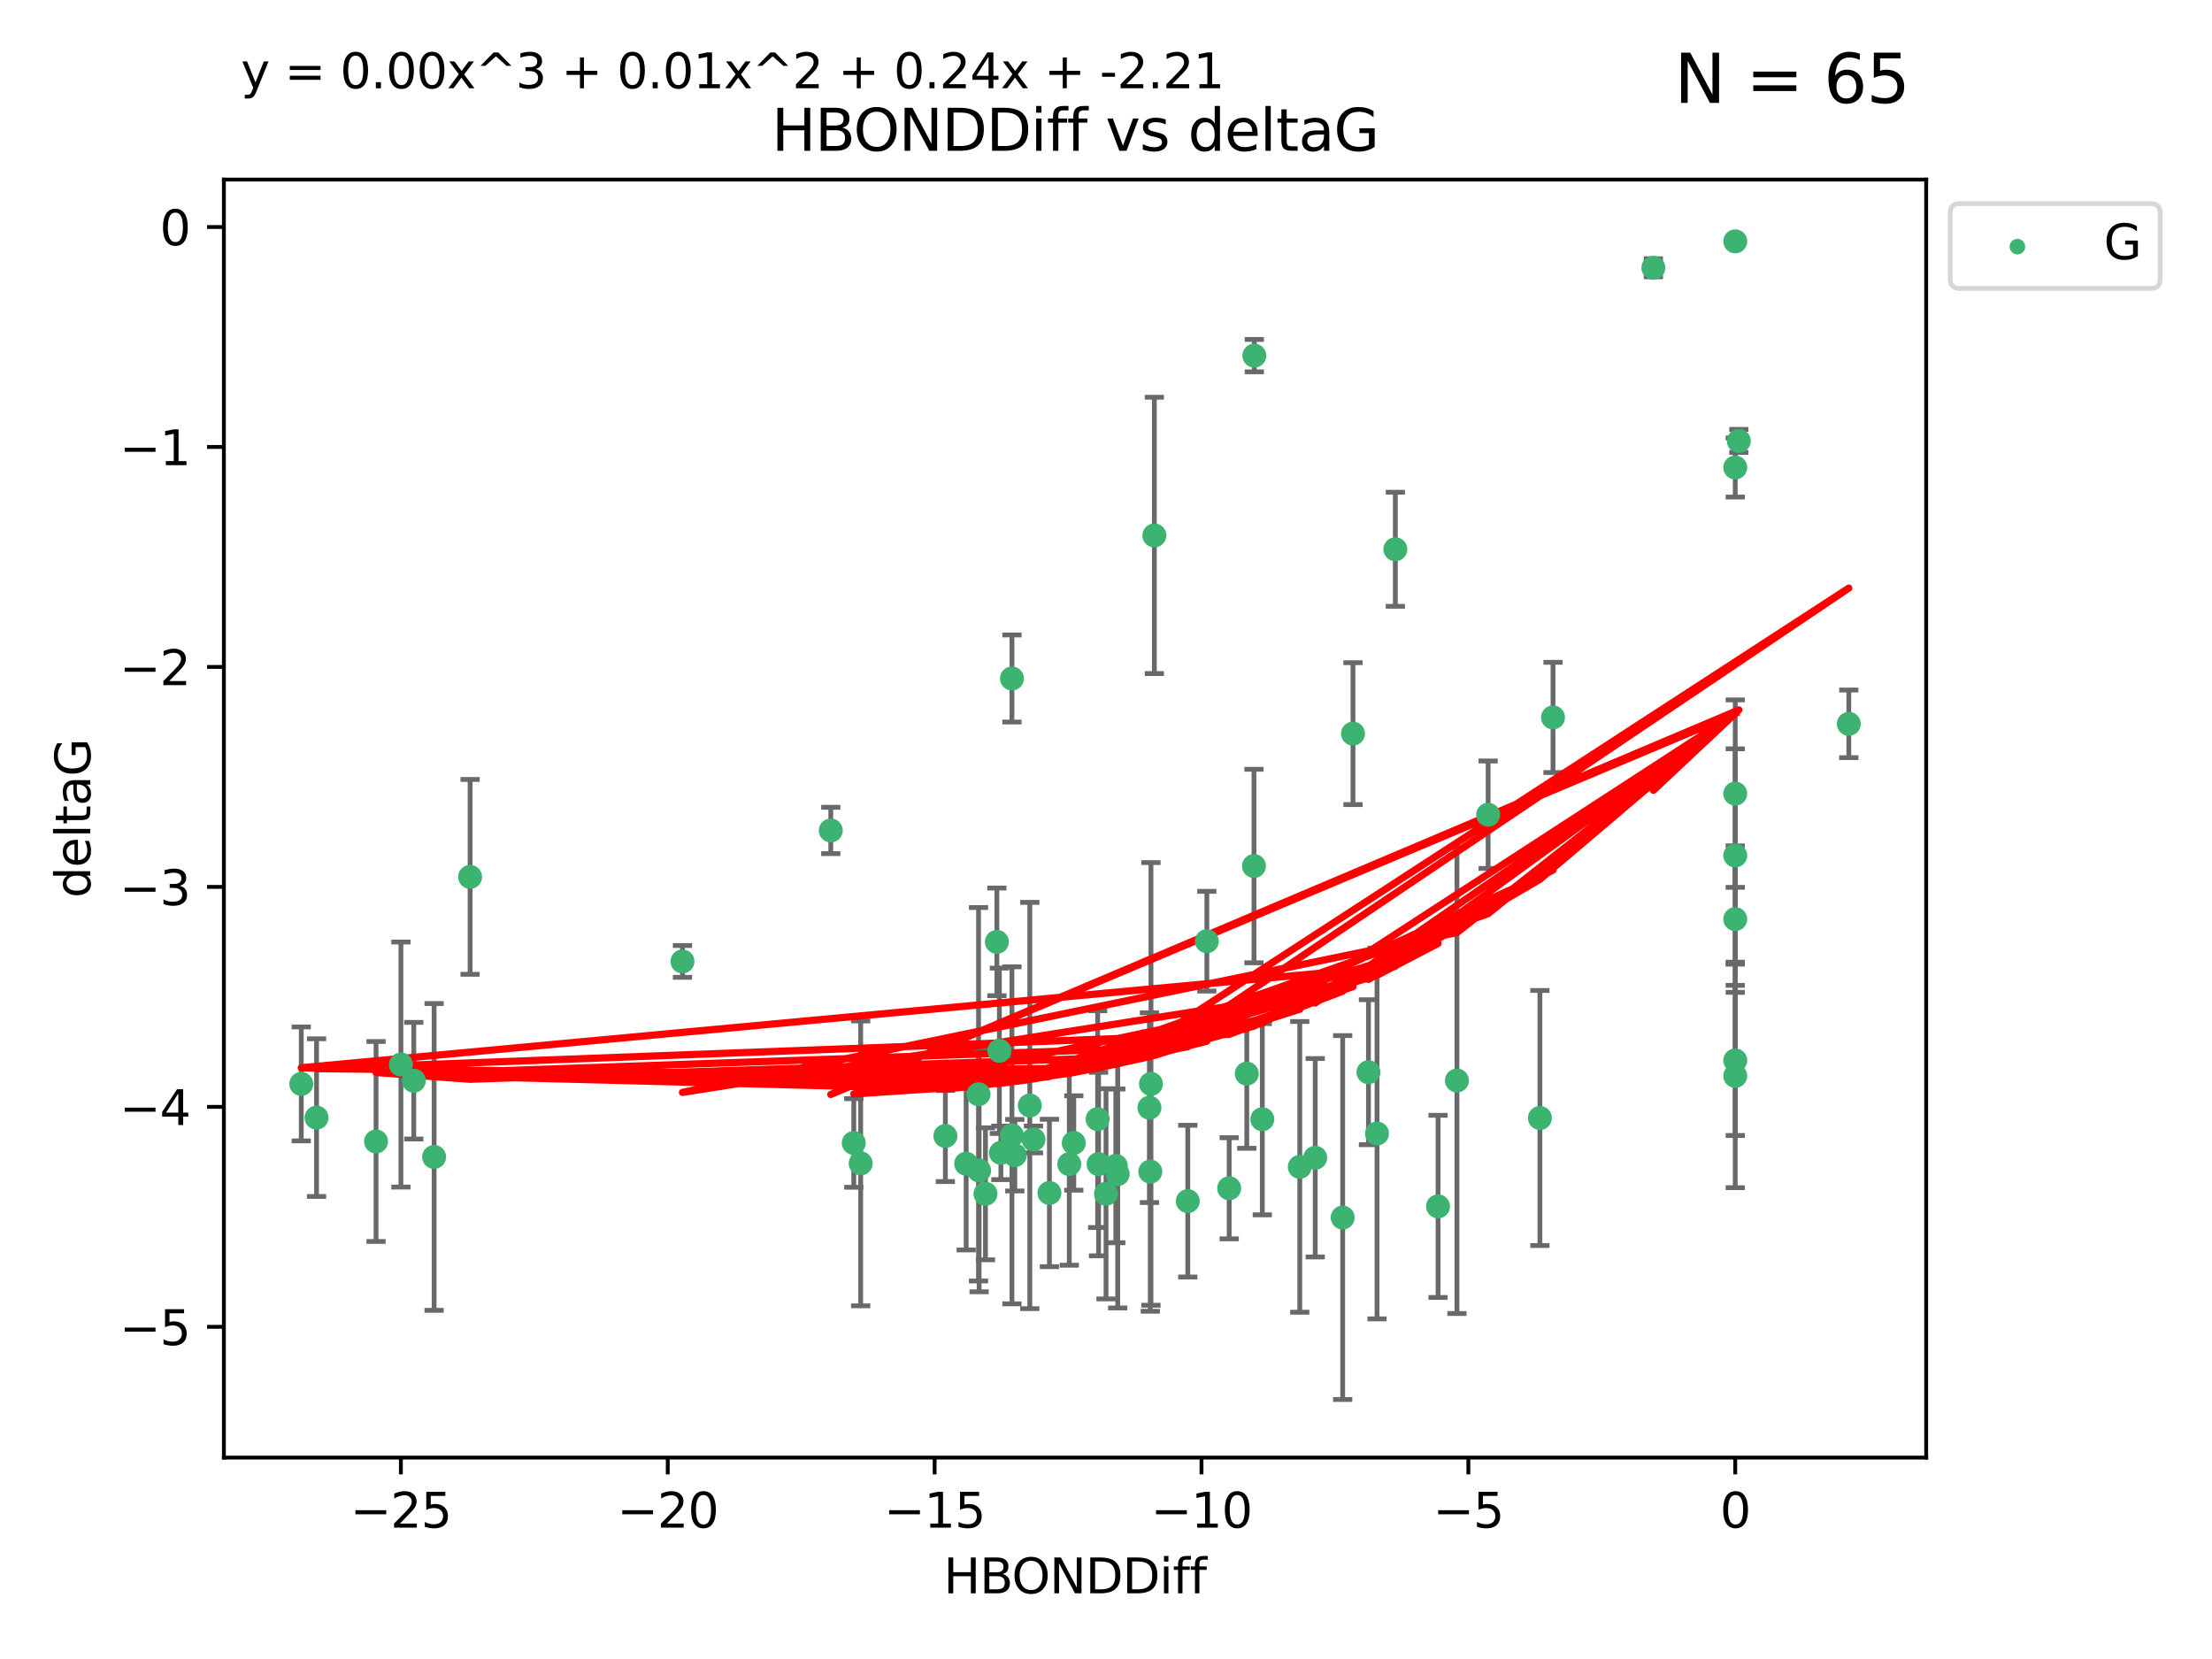 <?xml version="1.0" encoding="utf-8" standalone="no"?>
<!DOCTYPE svg PUBLIC "-//W3C//DTD SVG 1.1//EN"
  "http://www.w3.org/Graphics/SVG/1.1/DTD/svg11.dtd">
<svg xmlns:xlink="http://www.w3.org/1999/xlink" width="460.8pt" height="345.6pt" viewBox="0 0 460.8 345.6" xmlns="http://www.w3.org/2000/svg" version="1.1">
 <defs>
  <style type="text/css">*{stroke-linejoin: round; stroke-linecap: butt}</style>
 </defs>
 <g id="figure_1">
  <g id="patch_1">
   <path d="M 0 345.6 
L 460.8 345.6 
L 460.8 0 
L 0 0 
z
" style="fill: #ffffff"/>
  </g>
  <g id="axes_1">
   <g id="patch_2">
    <path d="M 46.64 303.64 
L 401.26 303.64 
L 401.26 37.411 
L 46.64 37.411 
z
" style="fill: #ffffff"/>
   </g>
   <g id="PathCollection_1">
    <defs>
     <path id="mda2cda76a0" d="M 0 1.118 
C 0.297 1.118 0.581 1 0.791 0.791 
C 1 0.581 1.118 0.297 1.118 0 
C 1.118 -0.297 1 -0.581 0.791 -0.791 
C 0.581 -1 0.297 -1.118 0 -1.118 
C -0.297 -1.118 -0.581 -1 -0.791 -0.791 
C -1 -0.581 -1.118 -0.297 -1.118 0 
C -1.118 0.297 -1 0.581 -0.791 0.791 
C -0.581 1 -0.297 1.118 0 1.118 
z
" style="stroke: #3cb371"/>
    </defs>
    <g clip-path="url(#p2567a6c583)">
     <use xlink:href="#mda2cda76a0" x="223.69" y="238.102" style="fill: #3cb371; stroke: #3cb371"/>
     <use xlink:href="#mda2cda76a0" x="230.401" y="248.691" style="fill: #3cb371; stroke: #3cb371"/>
     <use xlink:href="#mda2cda76a0" x="179.296" y="242.354" style="fill: #3cb371; stroke: #3cb371"/>
     <use xlink:href="#mda2cda76a0" x="239.445" y="230.749" style="fill: #3cb371; stroke: #3cb371"/>
     <use xlink:href="#mda2cda76a0" x="203.966" y="243.836" style="fill: #3cb371; stroke: #3cb371"/>
     <use xlink:href="#mda2cda76a0" x="177.858" y="238.102" style="fill: #3cb371; stroke: #3cb371"/>
     <use xlink:href="#mda2cda76a0" x="279.707" y="253.638" style="fill: #3cb371; stroke: #3cb371"/>
     <use xlink:href="#mda2cda76a0" x="256.061" y="247.536" style="fill: #3cb371; stroke: #3cb371"/>
     <use xlink:href="#mda2cda76a0" x="65.941" y="232.821" style="fill: #3cb371; stroke: #3cb371"/>
     <use xlink:href="#mda2cda76a0" x="218.614" y="248.517" style="fill: #3cb371; stroke: #3cb371"/>
     <use xlink:href="#mda2cda76a0" x="201.269" y="242.416" style="fill: #3cb371; stroke: #3cb371"/>
     <use xlink:href="#mda2cda76a0" x="247.437" y="250.217" style="fill: #3cb371; stroke: #3cb371"/>
     <use xlink:href="#mda2cda76a0" x="83.517" y="221.763" style="fill: #3cb371; stroke: #3cb371"/>
     <use xlink:href="#mda2cda76a0" x="86.204" y="225.131" style="fill: #3cb371; stroke: #3cb371"/>
     <use xlink:href="#mda2cda76a0" x="196.938" y="236.648" style="fill: #3cb371; stroke: #3cb371"/>
     <use xlink:href="#mda2cda76a0" x="203.848" y="227.955" style="fill: #3cb371; stroke: #3cb371"/>
     <use xlink:href="#mda2cda76a0" x="222.751" y="242.505" style="fill: #3cb371; stroke: #3cb371"/>
     <use xlink:href="#mda2cda76a0" x="78.337" y="237.79" style="fill: #3cb371; stroke: #3cb371"/>
     <use xlink:href="#mda2cda76a0" x="97.929" y="182.67" style="fill: #3cb371; stroke: #3cb371"/>
     <use xlink:href="#mda2cda76a0" x="239.629" y="244.07" style="fill: #3cb371; stroke: #3cb371"/>
     <use xlink:href="#mda2cda76a0" x="228.852" y="242.502" style="fill: #3cb371; stroke: #3cb371"/>
     <use xlink:href="#mda2cda76a0" x="90.434" y="241.011" style="fill: #3cb371; stroke: #3cb371"/>
     <use xlink:href="#mda2cda76a0" x="228.658" y="233.137" style="fill: #3cb371; stroke: #3cb371"/>
     <use xlink:href="#mda2cda76a0" x="214.526" y="230.297" style="fill: #3cb371; stroke: #3cb371"/>
     <use xlink:href="#mda2cda76a0" x="211.404" y="240.646" style="fill: #3cb371; stroke: #3cb371"/>
     <use xlink:href="#mda2cda76a0" x="251.405" y="196.07" style="fill: #3cb371; stroke: #3cb371"/>
     <use xlink:href="#mda2cda76a0" x="232.443" y="242.871" style="fill: #3cb371; stroke: #3cb371"/>
     <use xlink:href="#mda2cda76a0" x="385.141" y="150.79" style="fill: #3cb371; stroke: #3cb371"/>
     <use xlink:href="#mda2cda76a0" x="240.475" y="111.536" style="fill: #3cb371; stroke: #3cb371"/>
     <use xlink:href="#mda2cda76a0" x="270.767" y="243.079" style="fill: #3cb371; stroke: #3cb371"/>
     <use xlink:href="#mda2cda76a0" x="208.503" y="240.158" style="fill: #3cb371; stroke: #3cb371"/>
     <use xlink:href="#mda2cda76a0" x="262.96" y="233.156" style="fill: #3cb371; stroke: #3cb371"/>
     <use xlink:href="#mda2cda76a0" x="205.29" y="248.693" style="fill: #3cb371; stroke: #3cb371"/>
     <use xlink:href="#mda2cda76a0" x="259.725" y="223.657" style="fill: #3cb371; stroke: #3cb371"/>
     <use xlink:href="#mda2cda76a0" x="207.669" y="196.212" style="fill: #3cb371; stroke: #3cb371"/>
     <use xlink:href="#mda2cda76a0" x="210.808" y="236.508" style="fill: #3cb371; stroke: #3cb371"/>
     <use xlink:href="#mda2cda76a0" x="261.299" y="74.085" style="fill: #3cb371; stroke: #3cb371"/>
     <use xlink:href="#mda2cda76a0" x="232.838" y="244.58" style="fill: #3cb371; stroke: #3cb371"/>
     <use xlink:href="#mda2cda76a0" x="215.295" y="237.373" style="fill: #3cb371; stroke: #3cb371"/>
     <use xlink:href="#mda2cda76a0" x="286.856" y="236.13" style="fill: #3cb371; stroke: #3cb371"/>
     <use xlink:href="#mda2cda76a0" x="299.57" y="251.31" style="fill: #3cb371; stroke: #3cb371"/>
     <use xlink:href="#mda2cda76a0" x="208.188" y="218.896" style="fill: #3cb371; stroke: #3cb371"/>
     <use xlink:href="#mda2cda76a0" x="62.759" y="225.798" style="fill: #3cb371; stroke: #3cb371"/>
     <use xlink:href="#mda2cda76a0" x="290.675" y="114.422" style="fill: #3cb371; stroke: #3cb371"/>
     <use xlink:href="#mda2cda76a0" x="210.809" y="141.34" style="fill: #3cb371; stroke: #3cb371"/>
     <use xlink:href="#mda2cda76a0" x="310.004" y="169.721" style="fill: #3cb371; stroke: #3cb371"/>
     <use xlink:href="#mda2cda76a0" x="361.482" y="50.277" style="fill: #3cb371; stroke: #3cb371"/>
     <use xlink:href="#mda2cda76a0" x="261.225" y="180.41" style="fill: #3cb371; stroke: #3cb371"/>
     <use xlink:href="#mda2cda76a0" x="323.521" y="149.451" style="fill: #3cb371; stroke: #3cb371"/>
     <use xlink:href="#mda2cda76a0" x="239.768" y="225.797" style="fill: #3cb371; stroke: #3cb371"/>
     <use xlink:href="#mda2cda76a0" x="281.852" y="152.83" style="fill: #3cb371; stroke: #3cb371"/>
     <use xlink:href="#mda2cda76a0" x="142.171" y="200.28" style="fill: #3cb371; stroke: #3cb371"/>
     <use xlink:href="#mda2cda76a0" x="303.508" y="225.096" style="fill: #3cb371; stroke: #3cb371"/>
     <use xlink:href="#mda2cda76a0" x="361.482" y="191.466" style="fill: #3cb371; stroke: #3cb371"/>
     <use xlink:href="#mda2cda76a0" x="285.074" y="223.36" style="fill: #3cb371; stroke: #3cb371"/>
     <use xlink:href="#mda2cda76a0" x="320.79" y="232.901" style="fill: #3cb371; stroke: #3cb371"/>
     <use xlink:href="#mda2cda76a0" x="361.482" y="178.215" style="fill: #3cb371; stroke: #3cb371"/>
     <use xlink:href="#mda2cda76a0" x="361.482" y="224.132" style="fill: #3cb371; stroke: #3cb371"/>
     <use xlink:href="#mda2cda76a0" x="273.985" y="241.18" style="fill: #3cb371; stroke: #3cb371"/>
     <use xlink:href="#mda2cda76a0" x="361.482" y="165.329" style="fill: #3cb371; stroke: #3cb371"/>
     <use xlink:href="#mda2cda76a0" x="361.482" y="97.388" style="fill: #3cb371; stroke: #3cb371"/>
     <use xlink:href="#mda2cda76a0" x="344.426" y="55.778" style="fill: #3cb371; stroke: #3cb371"/>
     <use xlink:href="#mda2cda76a0" x="362.233" y="91.853" style="fill: #3cb371; stroke: #3cb371"/>
     <use xlink:href="#mda2cda76a0" x="173.067" y="173.001" style="fill: #3cb371; stroke: #3cb371"/>
     <use xlink:href="#mda2cda76a0" x="361.482" y="220.907" style="fill: #3cb371; stroke: #3cb371"/>
    </g>
   </g>
   <g id="matplotlib.axis_1">
    <g id="xtick_1">
     <g id="line2d_1">
      <defs>
       <path id="m5928509468" d="M 0 0 
L 0 3.5 
" style="stroke: #000000; stroke-width: 0.8"/>
      </defs>
      <g>
       <use xlink:href="#m5928509468" x="83.511" y="303.64" style="stroke: #000000; stroke-width: 0.8"/>
      </g>
     </g>
     <g id="text_1">
      <!-- −25 -->
      <g transform="translate(72.959 318.238)scale(0.1 -0.1)">
       <defs>
        <path id="DejaVuSans-2212" d="M 678 2272 
L 4684 2272 
L 4684 1741 
L 678 1741 
L 678 2272 
z
" transform="scale(0.016)"/>
        <path id="DejaVuSans-32" d="M 1228 531 
L 3431 531 
L 3431 0 
L 469 0 
L 469 531 
Q 828 903 1448 1529 
Q 2069 2156 2228 2338 
Q 2531 2678 2651 2914 
Q 2772 3150 2772 3378 
Q 2772 3750 2511 3984 
Q 2250 4219 1831 4219 
Q 1534 4219 1204 4116 
Q 875 4013 500 3803 
L 500 4441 
Q 881 4594 1212 4672 
Q 1544 4750 1819 4750 
Q 2544 4750 2975 4387 
Q 3406 4025 3406 3419 
Q 3406 3131 3298 2873 
Q 3191 2616 2906 2266 
Q 2828 2175 2409 1742 
Q 1991 1309 1228 531 
z
" transform="scale(0.016)"/>
        <path id="DejaVuSans-35" d="M 691 4666 
L 3169 4666 
L 3169 4134 
L 1269 4134 
L 1269 2991 
Q 1406 3038 1543 3061 
Q 1681 3084 1819 3084 
Q 2600 3084 3056 2656 
Q 3513 2228 3513 1497 
Q 3513 744 3044 326 
Q 2575 -91 1722 -91 
Q 1428 -91 1123 -41 
Q 819 9 494 109 
L 494 744 
Q 775 591 1075 516 
Q 1375 441 1709 441 
Q 2250 441 2565 725 
Q 2881 1009 2881 1497 
Q 2881 1984 2565 2268 
Q 2250 2553 1709 2553 
Q 1456 2553 1204 2497 
Q 953 2441 691 2322 
L 691 4666 
z
" transform="scale(0.016)"/>
       </defs>
       <use xlink:href="#DejaVuSans-2212"/>
       <use xlink:href="#DejaVuSans-32" x="83.789"/>
       <use xlink:href="#DejaVuSans-35" x="147.412"/>
      </g>
     </g>
    </g>
    <g id="xtick_2">
     <g id="line2d_2">
      <g>
       <use xlink:href="#m5928509468" x="139.105" y="303.64" style="stroke: #000000; stroke-width: 0.8"/>
      </g>
     </g>
     <g id="text_2">
      <!-- −20 -->
      <g transform="translate(128.553 318.238)scale(0.1 -0.1)">
       <defs>
        <path id="DejaVuSans-30" d="M 2034 4250 
Q 1547 4250 1301 3770 
Q 1056 3291 1056 2328 
Q 1056 1369 1301 889 
Q 1547 409 2034 409 
Q 2525 409 2770 889 
Q 3016 1369 3016 2328 
Q 3016 3291 2770 3770 
Q 2525 4250 2034 4250 
z
M 2034 4750 
Q 2819 4750 3233 4129 
Q 3647 3509 3647 2328 
Q 3647 1150 3233 529 
Q 2819 -91 2034 -91 
Q 1250 -91 836 529 
Q 422 1150 422 2328 
Q 422 3509 836 4129 
Q 1250 4750 2034 4750 
z
" transform="scale(0.016)"/>
       </defs>
       <use xlink:href="#DejaVuSans-2212"/>
       <use xlink:href="#DejaVuSans-32" x="83.789"/>
       <use xlink:href="#DejaVuSans-30" x="147.412"/>
      </g>
     </g>
    </g>
    <g id="xtick_3">
     <g id="line2d_3">
      <g>
       <use xlink:href="#m5928509468" x="194.7" y="303.64" style="stroke: #000000; stroke-width: 0.8"/>
      </g>
     </g>
     <g id="text_3">
      <!-- −15 -->
      <g transform="translate(184.147 318.238)scale(0.1 -0.1)">
       <defs>
        <path id="DejaVuSans-31" d="M 794 531 
L 1825 531 
L 1825 4091 
L 703 3866 
L 703 4441 
L 1819 4666 
L 2450 4666 
L 2450 531 
L 3481 531 
L 3481 0 
L 794 0 
L 794 531 
z
" transform="scale(0.016)"/>
       </defs>
       <use xlink:href="#DejaVuSans-2212"/>
       <use xlink:href="#DejaVuSans-31" x="83.789"/>
       <use xlink:href="#DejaVuSans-35" x="147.412"/>
      </g>
     </g>
    </g>
    <g id="xtick_4">
     <g id="line2d_4">
      <g>
       <use xlink:href="#m5928509468" x="250.294" y="303.64" style="stroke: #000000; stroke-width: 0.8"/>
      </g>
     </g>
     <g id="text_4">
      <!-- −10 -->
      <g transform="translate(239.742 318.238)scale(0.1 -0.1)">
       <use xlink:href="#DejaVuSans-2212"/>
       <use xlink:href="#DejaVuSans-31" x="83.789"/>
       <use xlink:href="#DejaVuSans-30" x="147.412"/>
      </g>
     </g>
    </g>
    <g id="xtick_5">
     <g id="line2d_5">
      <g>
       <use xlink:href="#m5928509468" x="305.888" y="303.64" style="stroke: #000000; stroke-width: 0.8"/>
      </g>
     </g>
     <g id="text_5">
      <!-- −5 -->
      <g transform="translate(298.517 318.238)scale(0.1 -0.1)">
       <use xlink:href="#DejaVuSans-2212"/>
       <use xlink:href="#DejaVuSans-35" x="83.789"/>
      </g>
     </g>
    </g>
    <g id="xtick_6">
     <g id="line2d_6">
      <g>
       <use xlink:href="#m5928509468" x="361.482" y="303.64" style="stroke: #000000; stroke-width: 0.8"/>
      </g>
     </g>
     <g id="text_6">
      <!-- 0 -->
      <g transform="translate(358.301 318.238)scale(0.1 -0.1)">
       <use xlink:href="#DejaVuSans-30"/>
      </g>
     </g>
    </g>
    <g id="text_7">
     <!-- HBONDDiff -->
     <g transform="translate(196.561 331.917)scale(0.1 -0.1)">
      <defs>
       <path id="DejaVuSans-48" d="M 628 4666 
L 1259 4666 
L 1259 2753 
L 3553 2753 
L 3553 4666 
L 4184 4666 
L 4184 0 
L 3553 0 
L 3553 2222 
L 1259 2222 
L 1259 0 
L 628 0 
L 628 4666 
z
" transform="scale(0.016)"/>
       <path id="DejaVuSans-42" d="M 1259 2228 
L 1259 519 
L 2272 519 
Q 2781 519 3026 730 
Q 3272 941 3272 1375 
Q 3272 1813 3026 2020 
Q 2781 2228 2272 2228 
L 1259 2228 
z
M 1259 4147 
L 1259 2741 
L 2194 2741 
Q 2656 2741 2882 2914 
Q 3109 3088 3109 3444 
Q 3109 3797 2882 3972 
Q 2656 4147 2194 4147 
L 1259 4147 
z
M 628 4666 
L 2241 4666 
Q 2963 4666 3353 4366 
Q 3744 4066 3744 3513 
Q 3744 3084 3544 2831 
Q 3344 2578 2956 2516 
Q 3422 2416 3680 2098 
Q 3938 1781 3938 1306 
Q 3938 681 3513 340 
Q 3088 0 2303 0 
L 628 0 
L 628 4666 
z
" transform="scale(0.016)"/>
       <path id="DejaVuSans-4f" d="M 2522 4238 
Q 1834 4238 1429 3725 
Q 1025 3213 1025 2328 
Q 1025 1447 1429 934 
Q 1834 422 2522 422 
Q 3209 422 3611 934 
Q 4013 1447 4013 2328 
Q 4013 3213 3611 3725 
Q 3209 4238 2522 4238 
z
M 2522 4750 
Q 3503 4750 4090 4092 
Q 4678 3434 4678 2328 
Q 4678 1225 4090 567 
Q 3503 -91 2522 -91 
Q 1538 -91 948 565 
Q 359 1222 359 2328 
Q 359 3434 948 4092 
Q 1538 4750 2522 4750 
z
" transform="scale(0.016)"/>
       <path id="DejaVuSans-4e" d="M 628 4666 
L 1478 4666 
L 3547 763 
L 3547 4666 
L 4159 4666 
L 4159 0 
L 3309 0 
L 1241 3903 
L 1241 0 
L 628 0 
L 628 4666 
z
" transform="scale(0.016)"/>
       <path id="DejaVuSans-44" d="M 1259 4147 
L 1259 519 
L 2022 519 
Q 2988 519 3436 956 
Q 3884 1394 3884 2338 
Q 3884 3275 3436 3711 
Q 2988 4147 2022 4147 
L 1259 4147 
z
M 628 4666 
L 1925 4666 
Q 3281 4666 3915 4102 
Q 4550 3538 4550 2338 
Q 4550 1131 3912 565 
Q 3275 0 1925 0 
L 628 0 
L 628 4666 
z
" transform="scale(0.016)"/>
       <path id="DejaVuSans-69" d="M 603 3500 
L 1178 3500 
L 1178 0 
L 603 0 
L 603 3500 
z
M 603 4863 
L 1178 4863 
L 1178 4134 
L 603 4134 
L 603 4863 
z
" transform="scale(0.016)"/>
       <path id="DejaVuSans-66" d="M 2375 4863 
L 2375 4384 
L 1825 4384 
Q 1516 4384 1395 4259 
Q 1275 4134 1275 3809 
L 1275 3500 
L 2222 3500 
L 2222 3053 
L 1275 3053 
L 1275 0 
L 697 0 
L 697 3053 
L 147 3053 
L 147 3500 
L 697 3500 
L 697 3744 
Q 697 4328 969 4595 
Q 1241 4863 1831 4863 
L 2375 4863 
z
" transform="scale(0.016)"/>
      </defs>
      <use xlink:href="#DejaVuSans-48"/>
      <use xlink:href="#DejaVuSans-42" x="75.195"/>
      <use xlink:href="#DejaVuSans-4f" x="142.049"/>
      <use xlink:href="#DejaVuSans-4e" x="220.76"/>
      <use xlink:href="#DejaVuSans-44" x="295.564"/>
      <use xlink:href="#DejaVuSans-44" x="372.566"/>
      <use xlink:href="#DejaVuSans-69" x="449.568"/>
      <use xlink:href="#DejaVuSans-66" x="477.352"/>
      <use xlink:href="#DejaVuSans-66" x="512.557"/>
     </g>
    </g>
   </g>
   <g id="matplotlib.axis_2">
    <g id="ytick_1">
     <g id="line2d_7">
      <defs>
       <path id="m9da4650670" d="M 0 0 
L -3.5 0 
" style="stroke: #000000; stroke-width: 0.8"/>
      </defs>
      <g>
       <use xlink:href="#m9da4650670" x="46.64" y="276.398" style="stroke: #000000; stroke-width: 0.8"/>
      </g>
     </g>
     <g id="text_8">
      <!-- −5 -->
      <g transform="translate(24.898 280.197)scale(0.1 -0.1)">
       <use xlink:href="#DejaVuSans-2212"/>
       <use xlink:href="#DejaVuSans-35" x="83.789"/>
      </g>
     </g>
    </g>
    <g id="ytick_2">
     <g id="line2d_8">
      <g>
       <use xlink:href="#m9da4650670" x="46.64" y="230.575" style="stroke: #000000; stroke-width: 0.8"/>
      </g>
     </g>
     <g id="text_9">
      <!-- −4 -->
      <g transform="translate(24.898 234.375)scale(0.1 -0.1)">
       <defs>
        <path id="DejaVuSans-34" d="M 2419 4116 
L 825 1625 
L 2419 1625 
L 2419 4116 
z
M 2253 4666 
L 3047 4666 
L 3047 1625 
L 3713 1625 
L 3713 1100 
L 3047 1100 
L 3047 0 
L 2419 0 
L 2419 1100 
L 313 1100 
L 313 1709 
L 2253 4666 
z
" transform="scale(0.016)"/>
       </defs>
       <use xlink:href="#DejaVuSans-2212"/>
       <use xlink:href="#DejaVuSans-34" x="83.789"/>
      </g>
     </g>
    </g>
    <g id="ytick_3">
     <g id="line2d_9">
      <g>
       <use xlink:href="#m9da4650670" x="46.64" y="184.753" style="stroke: #000000; stroke-width: 0.8"/>
      </g>
     </g>
     <g id="text_10">
      <!-- −3 -->
      <g transform="translate(24.898 188.552)scale(0.1 -0.1)">
       <defs>
        <path id="DejaVuSans-33" d="M 2597 2516 
Q 3050 2419 3304 2112 
Q 3559 1806 3559 1356 
Q 3559 666 3084 287 
Q 2609 -91 1734 -91 
Q 1441 -91 1130 -33 
Q 819 25 488 141 
L 488 750 
Q 750 597 1062 519 
Q 1375 441 1716 441 
Q 2309 441 2620 675 
Q 2931 909 2931 1356 
Q 2931 1769 2642 2001 
Q 2353 2234 1838 2234 
L 1294 2234 
L 1294 2753 
L 1863 2753 
Q 2328 2753 2575 2939 
Q 2822 3125 2822 3475 
Q 2822 3834 2567 4026 
Q 2313 4219 1838 4219 
Q 1578 4219 1281 4162 
Q 984 4106 628 3988 
L 628 4550 
Q 988 4650 1302 4700 
Q 1616 4750 1894 4750 
Q 2613 4750 3031 4423 
Q 3450 4097 3450 3541 
Q 3450 3153 3228 2886 
Q 3006 2619 2597 2516 
z
" transform="scale(0.016)"/>
       </defs>
       <use xlink:href="#DejaVuSans-2212"/>
       <use xlink:href="#DejaVuSans-33" x="83.789"/>
      </g>
     </g>
    </g>
    <g id="ytick_4">
     <g id="line2d_10">
      <g>
       <use xlink:href="#m9da4650670" x="46.64" y="138.93" style="stroke: #000000; stroke-width: 0.8"/>
      </g>
     </g>
     <g id="text_11">
      <!-- −2 -->
      <g transform="translate(24.898 142.729)scale(0.1 -0.1)">
       <use xlink:href="#DejaVuSans-2212"/>
       <use xlink:href="#DejaVuSans-32" x="83.789"/>
      </g>
     </g>
    </g>
    <g id="ytick_5">
     <g id="line2d_11">
      <g>
       <use xlink:href="#m9da4650670" x="46.64" y="93.107" style="stroke: #000000; stroke-width: 0.8"/>
      </g>
     </g>
     <g id="text_12">
      <!-- −1 -->
      <g transform="translate(24.898 96.906)scale(0.1 -0.1)">
       <use xlink:href="#DejaVuSans-2212"/>
       <use xlink:href="#DejaVuSans-31" x="83.789"/>
      </g>
     </g>
    </g>
    <g id="ytick_6">
     <g id="line2d_12">
      <g>
       <use xlink:href="#m9da4650670" x="46.64" y="47.285" style="stroke: #000000; stroke-width: 0.8"/>
      </g>
     </g>
     <g id="text_13">
      <!-- 0 -->
      <g transform="translate(33.278 51.084)scale(0.1 -0.1)">
       <use xlink:href="#DejaVuSans-30"/>
      </g>
     </g>
    </g>
    <g id="text_14">
     <!-- deltaG -->
     <g transform="translate(18.818 187.064)rotate(-90)scale(0.1 -0.1)">
      <defs>
       <path id="DejaVuSans-64" d="M 2906 2969 
L 2906 4863 
L 3481 4863 
L 3481 0 
L 2906 0 
L 2906 525 
Q 2725 213 2448 61 
Q 2172 -91 1784 -91 
Q 1150 -91 751 415 
Q 353 922 353 1747 
Q 353 2572 751 3078 
Q 1150 3584 1784 3584 
Q 2172 3584 2448 3432 
Q 2725 3281 2906 2969 
z
M 947 1747 
Q 947 1113 1208 752 
Q 1469 391 1925 391 
Q 2381 391 2643 752 
Q 2906 1113 2906 1747 
Q 2906 2381 2643 2742 
Q 2381 3103 1925 3103 
Q 1469 3103 1208 2742 
Q 947 2381 947 1747 
z
" transform="scale(0.016)"/>
       <path id="DejaVuSans-65" d="M 3597 1894 
L 3597 1613 
L 953 1613 
Q 991 1019 1311 708 
Q 1631 397 2203 397 
Q 2534 397 2845 478 
Q 3156 559 3463 722 
L 3463 178 
Q 3153 47 2828 -22 
Q 2503 -91 2169 -91 
Q 1331 -91 842 396 
Q 353 884 353 1716 
Q 353 2575 817 3079 
Q 1281 3584 2069 3584 
Q 2775 3584 3186 3129 
Q 3597 2675 3597 1894 
z
M 3022 2063 
Q 3016 2534 2758 2815 
Q 2500 3097 2075 3097 
Q 1594 3097 1305 2825 
Q 1016 2553 972 2059 
L 3022 2063 
z
" transform="scale(0.016)"/>
       <path id="DejaVuSans-6c" d="M 603 4863 
L 1178 4863 
L 1178 0 
L 603 0 
L 603 4863 
z
" transform="scale(0.016)"/>
       <path id="DejaVuSans-74" d="M 1172 4494 
L 1172 3500 
L 2356 3500 
L 2356 3053 
L 1172 3053 
L 1172 1153 
Q 1172 725 1289 603 
Q 1406 481 1766 481 
L 2356 481 
L 2356 0 
L 1766 0 
Q 1100 0 847 248 
Q 594 497 594 1153 
L 594 3053 
L 172 3053 
L 172 3500 
L 594 3500 
L 594 4494 
L 1172 4494 
z
" transform="scale(0.016)"/>
       <path id="DejaVuSans-61" d="M 2194 1759 
Q 1497 1759 1228 1600 
Q 959 1441 959 1056 
Q 959 750 1161 570 
Q 1363 391 1709 391 
Q 2188 391 2477 730 
Q 2766 1069 2766 1631 
L 2766 1759 
L 2194 1759 
z
M 3341 1997 
L 3341 0 
L 2766 0 
L 2766 531 
Q 2569 213 2275 61 
Q 1981 -91 1556 -91 
Q 1019 -91 701 211 
Q 384 513 384 1019 
Q 384 1609 779 1909 
Q 1175 2209 1959 2209 
L 2766 2209 
L 2766 2266 
Q 2766 2663 2505 2880 
Q 2244 3097 1772 3097 
Q 1472 3097 1187 3025 
Q 903 2953 641 2809 
L 641 3341 
Q 956 3463 1253 3523 
Q 1550 3584 1831 3584 
Q 2591 3584 2966 3190 
Q 3341 2797 3341 1997 
z
" transform="scale(0.016)"/>
       <path id="DejaVuSans-47" d="M 3809 666 
L 3809 1919 
L 2778 1919 
L 2778 2438 
L 4434 2438 
L 4434 434 
Q 4069 175 3628 42 
Q 3188 -91 2688 -91 
Q 1594 -91 976 548 
Q 359 1188 359 2328 
Q 359 3472 976 4111 
Q 1594 4750 2688 4750 
Q 3144 4750 3555 4637 
Q 3966 4525 4313 4306 
L 4313 3634 
Q 3963 3931 3569 4081 
Q 3175 4231 2741 4231 
Q 1884 4231 1454 3753 
Q 1025 3275 1025 2328 
Q 1025 1384 1454 906 
Q 1884 428 2741 428 
Q 3075 428 3337 486 
Q 3600 544 3809 666 
z
" transform="scale(0.016)"/>
      </defs>
      <use xlink:href="#DejaVuSans-64"/>
      <use xlink:href="#DejaVuSans-65" x="63.477"/>
      <use xlink:href="#DejaVuSans-6c" x="125"/>
      <use xlink:href="#DejaVuSans-74" x="152.783"/>
      <use xlink:href="#DejaVuSans-61" x="191.992"/>
      <use xlink:href="#DejaVuSans-47" x="253.271"/>
     </g>
    </g>
   </g>
   <g id="LineCollection_1">
    <path d="M 223.69 247.94 
L 223.69 228.265 
" clip-path="url(#p2567a6c583)" style="fill: none; stroke: #696969"/>
    <path d="M 230.401 270.589 
L 230.401 226.792 
" clip-path="url(#p2567a6c583)" style="fill: none; stroke: #696969"/>
    <path d="M 179.296 272.027 
L 179.296 212.68 
" clip-path="url(#p2567a6c583)" style="fill: none; stroke: #696969"/>
    <path d="M 239.445 250.511 
L 239.445 210.986 
" clip-path="url(#p2567a6c583)" style="fill: none; stroke: #696969"/>
    <path d="M 203.966 269.104 
L 203.966 218.569 
" clip-path="url(#p2567a6c583)" style="fill: none; stroke: #696969"/>
    <path d="M 177.858 247.327 
L 177.858 228.877 
" clip-path="url(#p2567a6c583)" style="fill: none; stroke: #696969"/>
    <path d="M 279.707 291.539 
L 279.707 215.737 
" clip-path="url(#p2567a6c583)" style="fill: none; stroke: #696969"/>
    <path d="M 256.061 258.071 
L 256.061 237 
" clip-path="url(#p2567a6c583)" style="fill: none; stroke: #696969"/>
    <path d="M 65.941 249.245 
L 65.941 216.398 
" clip-path="url(#p2567a6c583)" style="fill: none; stroke: #696969"/>
    <path d="M 218.614 263.869 
L 218.614 233.166 
" clip-path="url(#p2567a6c583)" style="fill: none; stroke: #696969"/>
    <path d="M 201.269 260.39 
L 201.269 224.443 
" clip-path="url(#p2567a6c583)" style="fill: none; stroke: #696969"/>
    <path d="M 247.437 266.024 
L 247.437 234.41 
" clip-path="url(#p2567a6c583)" style="fill: none; stroke: #696969"/>
    <path d="M 83.517 247.285 
L 83.517 196.24 
" clip-path="url(#p2567a6c583)" style="fill: none; stroke: #696969"/>
    <path d="M 86.204 237.279 
L 86.204 212.984 
" clip-path="url(#p2567a6c583)" style="fill: none; stroke: #696969"/>
    <path d="M 196.938 246.139 
L 196.938 227.157 
" clip-path="url(#p2567a6c583)" style="fill: none; stroke: #696969"/>
    <path d="M 203.848 266.852 
L 203.848 189.058 
" clip-path="url(#p2567a6c583)" style="fill: none; stroke: #696969"/>
    <path d="M 222.751 263.566 
L 222.751 221.443 
" clip-path="url(#p2567a6c583)" style="fill: none; stroke: #696969"/>
    <path d="M 78.337 258.616 
L 78.337 216.964 
" clip-path="url(#p2567a6c583)" style="fill: none; stroke: #696969"/>
    <path d="M 97.929 202.966 
L 97.929 162.375 
" clip-path="url(#p2567a6c583)" style="fill: none; stroke: #696969"/>
    <path d="M 239.629 273.158 
L 239.629 214.983 
" clip-path="url(#p2567a6c583)" style="fill: none; stroke: #696969"/>
    <path d="M 228.852 261.612 
L 228.852 223.392 
" clip-path="url(#p2567a6c583)" style="fill: none; stroke: #696969"/>
    <path d="M 90.434 272.966 
L 90.434 209.055 
" clip-path="url(#p2567a6c583)" style="fill: none; stroke: #696969"/>
    <path d="M 228.658 255.714 
L 228.658 210.56 
" clip-path="url(#p2567a6c583)" style="fill: none; stroke: #696969"/>
    <path d="M 214.526 272.613 
L 214.526 187.982 
" clip-path="url(#p2567a6c583)" style="fill: none; stroke: #696969"/>
    <path d="M 211.404 248.099 
L 211.404 233.194 
" clip-path="url(#p2567a6c583)" style="fill: none; stroke: #696969"/>
    <path d="M 251.405 206.458 
L 251.405 185.682 
" clip-path="url(#p2567a6c583)" style="fill: none; stroke: #696969"/>
    <path d="M 232.443 258.882 
L 232.443 226.86 
" clip-path="url(#p2567a6c583)" style="fill: none; stroke: #696969"/>
    <path d="M 385.141 157.836 
L 385.141 143.744 
" clip-path="url(#p2567a6c583)" style="fill: none; stroke: #696969"/>
    <path d="M 240.475 140.318 
L 240.475 82.754 
" clip-path="url(#p2567a6c583)" style="fill: none; stroke: #696969"/>
    <path d="M 270.767 273.357 
L 270.767 212.8 
" clip-path="url(#p2567a6c583)" style="fill: none; stroke: #696969"/>
    <path d="M 208.503 245.736 
L 208.503 234.58 
" clip-path="url(#p2567a6c583)" style="fill: none; stroke: #696969"/>
    <path d="M 262.96 253.071 
L 262.96 213.241 
" clip-path="url(#p2567a6c583)" style="fill: none; stroke: #696969"/>
    <path d="M 205.29 262.437 
L 205.29 234.949 
" clip-path="url(#p2567a6c583)" style="fill: none; stroke: #696969"/>
    <path d="M 259.725 239.212 
L 259.725 208.102 
" clip-path="url(#p2567a6c583)" style="fill: none; stroke: #696969"/>
    <path d="M 207.669 207.428 
L 207.669 184.995 
" clip-path="url(#p2567a6c583)" style="fill: none; stroke: #696969"/>
    <path d="M 210.808 271.612 
L 210.808 201.404 
" clip-path="url(#p2567a6c583)" style="fill: none; stroke: #696969"/>
    <path d="M 261.299 77.458 
L 261.299 70.712 
" clip-path="url(#p2567a6c583)" style="fill: none; stroke: #696969"/>
    <path d="M 232.838 272.465 
L 232.838 216.695 
" clip-path="url(#p2567a6c583)" style="fill: none; stroke: #696969"/>
    <path d="M 215.295 240.16 
L 215.295 234.585 
" clip-path="url(#p2567a6c583)" style="fill: none; stroke: #696969"/>
    <path d="M 286.856 274.748 
L 286.856 197.511 
" clip-path="url(#p2567a6c583)" style="fill: none; stroke: #696969"/>
    <path d="M 299.57 270.284 
L 299.57 232.337 
" clip-path="url(#p2567a6c583)" style="fill: none; stroke: #696969"/>
    <path d="M 208.188 236.113 
L 208.188 201.679 
" clip-path="url(#p2567a6c583)" style="fill: none; stroke: #696969"/>
    <path d="M 62.759 237.666 
L 62.759 213.931 
" clip-path="url(#p2567a6c583)" style="fill: none; stroke: #696969"/>
    <path d="M 290.675 126.304 
L 290.675 102.54 
" clip-path="url(#p2567a6c583)" style="fill: none; stroke: #696969"/>
    <path d="M 210.809 150.407 
L 210.809 132.272 
" clip-path="url(#p2567a6c583)" style="fill: none; stroke: #696969"/>
    <path d="M 310.004 180.916 
L 310.004 158.526 
" clip-path="url(#p2567a6c583)" style="fill: none; stroke: #696969"/>
    <path d="M 361.482 51.042 
L 361.482 49.513 
" clip-path="url(#p2567a6c583)" style="fill: none; stroke: #696969"/>
    <path d="M 261.225 200.563 
L 261.225 160.257 
" clip-path="url(#p2567a6c583)" style="fill: none; stroke: #696969"/>
    <path d="M 323.521 160.929 
L 323.521 137.972 
" clip-path="url(#p2567a6c583)" style="fill: none; stroke: #696969"/>
    <path d="M 239.768 271.903 
L 239.768 179.69 
" clip-path="url(#p2567a6c583)" style="fill: none; stroke: #696969"/>
    <path d="M 281.852 167.61 
L 281.852 138.05 
" clip-path="url(#p2567a6c583)" style="fill: none; stroke: #696969"/>
    <path d="M 142.171 203.591 
L 142.171 196.968 
" clip-path="url(#p2567a6c583)" style="fill: none; stroke: #696969"/>
    <path d="M 303.508 273.629 
L 303.508 176.563 
" clip-path="url(#p2567a6c583)" style="fill: none; stroke: #696969"/>
    <path d="M 361.482 206.726 
L 361.482 176.206 
" clip-path="url(#p2567a6c583)" style="fill: none; stroke: #696969"/>
    <path d="M 285.074 238.453 
L 285.074 208.267 
" clip-path="url(#p2567a6c583)" style="fill: none; stroke: #696969"/>
    <path d="M 320.79 259.465 
L 320.79 206.337 
" clip-path="url(#p2567a6c583)" style="fill: none; stroke: #696969"/>
    <path d="M 361.482 200.44 
L 361.482 155.991 
" clip-path="url(#p2567a6c583)" style="fill: none; stroke: #696969"/>
    <path d="M 361.482 247.414 
L 361.482 200.85 
" clip-path="url(#p2567a6c583)" style="fill: none; stroke: #696969"/>
    <path d="M 273.985 261.847 
L 273.985 220.513 
" clip-path="url(#p2567a6c583)" style="fill: none; stroke: #696969"/>
    <path d="M 361.482 184.853 
L 361.482 145.805 
" clip-path="url(#p2567a6c583)" style="fill: none; stroke: #696969"/>
    <path d="M 361.482 103.545 
L 361.482 91.231 
" clip-path="url(#p2567a6c583)" style="fill: none; stroke: #696969"/>
    <path d="M 344.426 57.653 
L 344.426 53.904 
" clip-path="url(#p2567a6c583)" style="fill: none; stroke: #696969"/>
    <path d="M 362.233 94.248 
L 362.233 89.458 
" clip-path="url(#p2567a6c583)" style="fill: none; stroke: #696969"/>
    <path d="M 173.067 177.827 
L 173.067 168.175 
" clip-path="url(#p2567a6c583)" style="fill: none; stroke: #696969"/>
    <path d="M 361.482 236.546 
L 361.482 205.268 
" clip-path="url(#p2567a6c583)" style="fill: none; stroke: #696969"/>
   </g>
   <g id="line2d_13">
    <defs>
     <path id="m239c42683c" d="M 2 0 
L -2 -0 
" style="stroke: #696969"/>
    </defs>
    <g clip-path="url(#p2567a6c583)">
     <use xlink:href="#m239c42683c" x="223.69" y="247.94" style="fill: #696969; stroke: #696969"/>
     <use xlink:href="#m239c42683c" x="230.401" y="270.589" style="fill: #696969; stroke: #696969"/>
     <use xlink:href="#m239c42683c" x="179.296" y="272.027" style="fill: #696969; stroke: #696969"/>
     <use xlink:href="#m239c42683c" x="239.445" y="250.511" style="fill: #696969; stroke: #696969"/>
     <use xlink:href="#m239c42683c" x="203.966" y="269.104" style="fill: #696969; stroke: #696969"/>
     <use xlink:href="#m239c42683c" x="177.858" y="247.327" style="fill: #696969; stroke: #696969"/>
     <use xlink:href="#m239c42683c" x="279.707" y="291.539" style="fill: #696969; stroke: #696969"/>
     <use xlink:href="#m239c42683c" x="256.061" y="258.071" style="fill: #696969; stroke: #696969"/>
     <use xlink:href="#m239c42683c" x="65.941" y="249.245" style="fill: #696969; stroke: #696969"/>
     <use xlink:href="#m239c42683c" x="218.614" y="263.869" style="fill: #696969; stroke: #696969"/>
     <use xlink:href="#m239c42683c" x="201.269" y="260.39" style="fill: #696969; stroke: #696969"/>
     <use xlink:href="#m239c42683c" x="247.437" y="266.024" style="fill: #696969; stroke: #696969"/>
     <use xlink:href="#m239c42683c" x="83.517" y="247.285" style="fill: #696969; stroke: #696969"/>
     <use xlink:href="#m239c42683c" x="86.204" y="237.279" style="fill: #696969; stroke: #696969"/>
     <use xlink:href="#m239c42683c" x="196.938" y="246.139" style="fill: #696969; stroke: #696969"/>
     <use xlink:href="#m239c42683c" x="203.848" y="266.852" style="fill: #696969; stroke: #696969"/>
     <use xlink:href="#m239c42683c" x="222.751" y="263.566" style="fill: #696969; stroke: #696969"/>
     <use xlink:href="#m239c42683c" x="78.337" y="258.616" style="fill: #696969; stroke: #696969"/>
     <use xlink:href="#m239c42683c" x="97.929" y="202.966" style="fill: #696969; stroke: #696969"/>
     <use xlink:href="#m239c42683c" x="239.629" y="273.158" style="fill: #696969; stroke: #696969"/>
     <use xlink:href="#m239c42683c" x="228.852" y="261.612" style="fill: #696969; stroke: #696969"/>
     <use xlink:href="#m239c42683c" x="90.434" y="272.966" style="fill: #696969; stroke: #696969"/>
     <use xlink:href="#m239c42683c" x="228.658" y="255.714" style="fill: #696969; stroke: #696969"/>
     <use xlink:href="#m239c42683c" x="214.526" y="272.613" style="fill: #696969; stroke: #696969"/>
     <use xlink:href="#m239c42683c" x="211.404" y="248.099" style="fill: #696969; stroke: #696969"/>
     <use xlink:href="#m239c42683c" x="251.405" y="206.458" style="fill: #696969; stroke: #696969"/>
     <use xlink:href="#m239c42683c" x="232.443" y="258.882" style="fill: #696969; stroke: #696969"/>
     <use xlink:href="#m239c42683c" x="385.141" y="157.836" style="fill: #696969; stroke: #696969"/>
     <use xlink:href="#m239c42683c" x="240.475" y="140.318" style="fill: #696969; stroke: #696969"/>
     <use xlink:href="#m239c42683c" x="270.767" y="273.357" style="fill: #696969; stroke: #696969"/>
     <use xlink:href="#m239c42683c" x="208.503" y="245.736" style="fill: #696969; stroke: #696969"/>
     <use xlink:href="#m239c42683c" x="262.96" y="253.071" style="fill: #696969; stroke: #696969"/>
     <use xlink:href="#m239c42683c" x="205.29" y="262.437" style="fill: #696969; stroke: #696969"/>
     <use xlink:href="#m239c42683c" x="259.725" y="239.212" style="fill: #696969; stroke: #696969"/>
     <use xlink:href="#m239c42683c" x="207.669" y="207.428" style="fill: #696969; stroke: #696969"/>
     <use xlink:href="#m239c42683c" x="210.808" y="271.612" style="fill: #696969; stroke: #696969"/>
     <use xlink:href="#m239c42683c" x="261.299" y="77.458" style="fill: #696969; stroke: #696969"/>
     <use xlink:href="#m239c42683c" x="232.838" y="272.465" style="fill: #696969; stroke: #696969"/>
     <use xlink:href="#m239c42683c" x="215.295" y="240.16" style="fill: #696969; stroke: #696969"/>
     <use xlink:href="#m239c42683c" x="286.856" y="274.748" style="fill: #696969; stroke: #696969"/>
     <use xlink:href="#m239c42683c" x="299.57" y="270.284" style="fill: #696969; stroke: #696969"/>
     <use xlink:href="#m239c42683c" x="208.188" y="236.113" style="fill: #696969; stroke: #696969"/>
     <use xlink:href="#m239c42683c" x="62.759" y="237.666" style="fill: #696969; stroke: #696969"/>
     <use xlink:href="#m239c42683c" x="290.675" y="126.304" style="fill: #696969; stroke: #696969"/>
     <use xlink:href="#m239c42683c" x="210.809" y="150.407" style="fill: #696969; stroke: #696969"/>
     <use xlink:href="#m239c42683c" x="310.004" y="180.916" style="fill: #696969; stroke: #696969"/>
     <use xlink:href="#m239c42683c" x="361.482" y="51.042" style="fill: #696969; stroke: #696969"/>
     <use xlink:href="#m239c42683c" x="261.225" y="200.563" style="fill: #696969; stroke: #696969"/>
     <use xlink:href="#m239c42683c" x="323.521" y="160.929" style="fill: #696969; stroke: #696969"/>
     <use xlink:href="#m239c42683c" x="239.768" y="271.903" style="fill: #696969; stroke: #696969"/>
     <use xlink:href="#m239c42683c" x="281.852" y="167.61" style="fill: #696969; stroke: #696969"/>
     <use xlink:href="#m239c42683c" x="142.171" y="203.591" style="fill: #696969; stroke: #696969"/>
     <use xlink:href="#m239c42683c" x="303.508" y="273.629" style="fill: #696969; stroke: #696969"/>
     <use xlink:href="#m239c42683c" x="361.482" y="206.726" style="fill: #696969; stroke: #696969"/>
     <use xlink:href="#m239c42683c" x="285.074" y="238.453" style="fill: #696969; stroke: #696969"/>
     <use xlink:href="#m239c42683c" x="320.79" y="259.465" style="fill: #696969; stroke: #696969"/>
     <use xlink:href="#m239c42683c" x="361.482" y="200.44" style="fill: #696969; stroke: #696969"/>
     <use xlink:href="#m239c42683c" x="361.482" y="247.414" style="fill: #696969; stroke: #696969"/>
     <use xlink:href="#m239c42683c" x="273.985" y="261.847" style="fill: #696969; stroke: #696969"/>
     <use xlink:href="#m239c42683c" x="361.482" y="184.853" style="fill: #696969; stroke: #696969"/>
     <use xlink:href="#m239c42683c" x="361.482" y="103.545" style="fill: #696969; stroke: #696969"/>
     <use xlink:href="#m239c42683c" x="344.426" y="57.653" style="fill: #696969; stroke: #696969"/>
     <use xlink:href="#m239c42683c" x="362.233" y="94.248" style="fill: #696969; stroke: #696969"/>
     <use xlink:href="#m239c42683c" x="173.067" y="177.827" style="fill: #696969; stroke: #696969"/>
     <use xlink:href="#m239c42683c" x="361.482" y="236.546" style="fill: #696969; stroke: #696969"/>
    </g>
   </g>
   <g id="line2d_14">
    <g clip-path="url(#p2567a6c583)">
     <use xlink:href="#m239c42683c" x="223.69" y="228.265" style="fill: #696969; stroke: #696969"/>
     <use xlink:href="#m239c42683c" x="230.401" y="226.792" style="fill: #696969; stroke: #696969"/>
     <use xlink:href="#m239c42683c" x="179.296" y="212.68" style="fill: #696969; stroke: #696969"/>
     <use xlink:href="#m239c42683c" x="239.445" y="210.986" style="fill: #696969; stroke: #696969"/>
     <use xlink:href="#m239c42683c" x="203.966" y="218.569" style="fill: #696969; stroke: #696969"/>
     <use xlink:href="#m239c42683c" x="177.858" y="228.877" style="fill: #696969; stroke: #696969"/>
     <use xlink:href="#m239c42683c" x="279.707" y="215.737" style="fill: #696969; stroke: #696969"/>
     <use xlink:href="#m239c42683c" x="256.061" y="237" style="fill: #696969; stroke: #696969"/>
     <use xlink:href="#m239c42683c" x="65.941" y="216.398" style="fill: #696969; stroke: #696969"/>
     <use xlink:href="#m239c42683c" x="218.614" y="233.166" style="fill: #696969; stroke: #696969"/>
     <use xlink:href="#m239c42683c" x="201.269" y="224.443" style="fill: #696969; stroke: #696969"/>
     <use xlink:href="#m239c42683c" x="247.437" y="234.41" style="fill: #696969; stroke: #696969"/>
     <use xlink:href="#m239c42683c" x="83.517" y="196.24" style="fill: #696969; stroke: #696969"/>
     <use xlink:href="#m239c42683c" x="86.204" y="212.984" style="fill: #696969; stroke: #696969"/>
     <use xlink:href="#m239c42683c" x="196.938" y="227.157" style="fill: #696969; stroke: #696969"/>
     <use xlink:href="#m239c42683c" x="203.848" y="189.058" style="fill: #696969; stroke: #696969"/>
     <use xlink:href="#m239c42683c" x="222.751" y="221.443" style="fill: #696969; stroke: #696969"/>
     <use xlink:href="#m239c42683c" x="78.337" y="216.964" style="fill: #696969; stroke: #696969"/>
     <use xlink:href="#m239c42683c" x="97.929" y="162.375" style="fill: #696969; stroke: #696969"/>
     <use xlink:href="#m239c42683c" x="239.629" y="214.983" style="fill: #696969; stroke: #696969"/>
     <use xlink:href="#m239c42683c" x="228.852" y="223.392" style="fill: #696969; stroke: #696969"/>
     <use xlink:href="#m239c42683c" x="90.434" y="209.055" style="fill: #696969; stroke: #696969"/>
     <use xlink:href="#m239c42683c" x="228.658" y="210.56" style="fill: #696969; stroke: #696969"/>
     <use xlink:href="#m239c42683c" x="214.526" y="187.982" style="fill: #696969; stroke: #696969"/>
     <use xlink:href="#m239c42683c" x="211.404" y="233.194" style="fill: #696969; stroke: #696969"/>
     <use xlink:href="#m239c42683c" x="251.405" y="185.682" style="fill: #696969; stroke: #696969"/>
     <use xlink:href="#m239c42683c" x="232.443" y="226.86" style="fill: #696969; stroke: #696969"/>
     <use xlink:href="#m239c42683c" x="385.141" y="143.744" style="fill: #696969; stroke: #696969"/>
     <use xlink:href="#m239c42683c" x="240.475" y="82.754" style="fill: #696969; stroke: #696969"/>
     <use xlink:href="#m239c42683c" x="270.767" y="212.8" style="fill: #696969; stroke: #696969"/>
     <use xlink:href="#m239c42683c" x="208.503" y="234.58" style="fill: #696969; stroke: #696969"/>
     <use xlink:href="#m239c42683c" x="262.96" y="213.241" style="fill: #696969; stroke: #696969"/>
     <use xlink:href="#m239c42683c" x="205.29" y="234.949" style="fill: #696969; stroke: #696969"/>
     <use xlink:href="#m239c42683c" x="259.725" y="208.102" style="fill: #696969; stroke: #696969"/>
     <use xlink:href="#m239c42683c" x="207.669" y="184.995" style="fill: #696969; stroke: #696969"/>
     <use xlink:href="#m239c42683c" x="210.808" y="201.404" style="fill: #696969; stroke: #696969"/>
     <use xlink:href="#m239c42683c" x="261.299" y="70.712" style="fill: #696969; stroke: #696969"/>
     <use xlink:href="#m239c42683c" x="232.838" y="216.695" style="fill: #696969; stroke: #696969"/>
     <use xlink:href="#m239c42683c" x="215.295" y="234.585" style="fill: #696969; stroke: #696969"/>
     <use xlink:href="#m239c42683c" x="286.856" y="197.511" style="fill: #696969; stroke: #696969"/>
     <use xlink:href="#m239c42683c" x="299.57" y="232.337" style="fill: #696969; stroke: #696969"/>
     <use xlink:href="#m239c42683c" x="208.188" y="201.679" style="fill: #696969; stroke: #696969"/>
     <use xlink:href="#m239c42683c" x="62.759" y="213.931" style="fill: #696969; stroke: #696969"/>
     <use xlink:href="#m239c42683c" x="290.675" y="102.54" style="fill: #696969; stroke: #696969"/>
     <use xlink:href="#m239c42683c" x="210.809" y="132.272" style="fill: #696969; stroke: #696969"/>
     <use xlink:href="#m239c42683c" x="310.004" y="158.526" style="fill: #696969; stroke: #696969"/>
     <use xlink:href="#m239c42683c" x="361.482" y="49.513" style="fill: #696969; stroke: #696969"/>
     <use xlink:href="#m239c42683c" x="261.225" y="160.257" style="fill: #696969; stroke: #696969"/>
     <use xlink:href="#m239c42683c" x="323.521" y="137.972" style="fill: #696969; stroke: #696969"/>
     <use xlink:href="#m239c42683c" x="239.768" y="179.69" style="fill: #696969; stroke: #696969"/>
     <use xlink:href="#m239c42683c" x="281.852" y="138.05" style="fill: #696969; stroke: #696969"/>
     <use xlink:href="#m239c42683c" x="142.171" y="196.968" style="fill: #696969; stroke: #696969"/>
     <use xlink:href="#m239c42683c" x="303.508" y="176.563" style="fill: #696969; stroke: #696969"/>
     <use xlink:href="#m239c42683c" x="361.482" y="176.206" style="fill: #696969; stroke: #696969"/>
     <use xlink:href="#m239c42683c" x="285.074" y="208.267" style="fill: #696969; stroke: #696969"/>
     <use xlink:href="#m239c42683c" x="320.79" y="206.337" style="fill: #696969; stroke: #696969"/>
     <use xlink:href="#m239c42683c" x="361.482" y="155.991" style="fill: #696969; stroke: #696969"/>
     <use xlink:href="#m239c42683c" x="361.482" y="200.85" style="fill: #696969; stroke: #696969"/>
     <use xlink:href="#m239c42683c" x="273.985" y="220.513" style="fill: #696969; stroke: #696969"/>
     <use xlink:href="#m239c42683c" x="361.482" y="145.805" style="fill: #696969; stroke: #696969"/>
     <use xlink:href="#m239c42683c" x="361.482" y="91.231" style="fill: #696969; stroke: #696969"/>
     <use xlink:href="#m239c42683c" x="344.426" y="53.904" style="fill: #696969; stroke: #696969"/>
     <use xlink:href="#m239c42683c" x="362.233" y="89.458" style="fill: #696969; stroke: #696969"/>
     <use xlink:href="#m239c42683c" x="173.067" y="168.175" style="fill: #696969; stroke: #696969"/>
     <use xlink:href="#m239c42683c" x="361.482" y="205.268" style="fill: #696969; stroke: #696969"/>
    </g>
   </g>
   <g id="line2d_15">
    <path d="M 223.69 223.414 
L 230.401 222.14 
L 179.296 227.842 
L 239.445 220.128 
L 203.966 226.173 
L 177.858 227.887 
L 279.707 206.498 
L 256.061 215.479 
L 65.941 222.62 
L 218.614 224.26 
L 201.269 226.445 
L 247.437 218.052 
L 83.517 223.783 
L 86.204 223.975 
L 196.938 226.833 
L 203.848 226.185 
L 222.751 223.577 
L 78.337 223.42 
L 97.929 224.831 
L 239.629 220.083 
L 228.852 222.45 
L 90.434 224.281 
L 228.658 222.488 
L 214.526 224.871 
L 211.404 225.296 
L 251.405 216.912 
L 232.443 221.716 
L 385.141 122.511 
L 240.475 219.877 
L 270.767 210.241 
L 208.503 225.661 
L 262.96 213.16 
L 205.29 226.031 
L 259.725 214.277 
L 207.669 225.76 
L 210.808 225.374 
L 261.299 213.74 
L 232.838 221.632 
L 215.295 224.76 
L 286.856 203.181 
L 299.57 196.539 
L 208.188 225.699 
L 62.759 222.435 
L 290.675 201.288 
L 210.809 225.373 
L 310.004 190.339 
L 361.482 148.643 
L 261.225 213.766 
L 323.521 181.241 
L 239.768 220.05 
L 281.852 205.533 
L 142.171 227.571 
L 303.508 194.281 
L 361.482 148.643 
L 285.074 204.036 
L 320.79 183.18 
L 361.482 148.643 
L 361.482 148.643 
L 273.985 208.944 
L 361.482 148.643 
L 361.482 148.643 
L 344.426 164.638 
L 362.233 147.886 
L 173.067 227.999 
L 361.482 148.643 
" clip-path="url(#p2567a6c583)" style="fill: none; stroke: #ff0000; stroke-width: 1.5; stroke-linecap: square"/>
   </g>
   <g id="line2d_16">
    <defs>
     <path id="m620037a487" d="M 0 2 
C 0.53 2 1.039 1.789 1.414 1.414 
C 1.789 1.039 2 0.53 2 0 
C 2 -0.53 1.789 -1.039 1.414 -1.414 
C 1.039 -1.789 0.53 -2 0 -2 
C -0.53 -2 -1.039 -1.789 -1.414 -1.414 
C -1.789 -1.039 -2 -0.53 -2 0 
C -2 0.53 -1.789 1.039 -1.414 1.414 
C -1.039 1.789 -0.53 2 0 2 
z
" style="stroke: #3cb371"/>
    </defs>
    <g clip-path="url(#p2567a6c583)">
     <use xlink:href="#m620037a487" x="223.69" y="238.102" style="fill: #3cb371; stroke: #3cb371"/>
     <use xlink:href="#m620037a487" x="230.401" y="248.691" style="fill: #3cb371; stroke: #3cb371"/>
     <use xlink:href="#m620037a487" x="179.296" y="242.354" style="fill: #3cb371; stroke: #3cb371"/>
     <use xlink:href="#m620037a487" x="239.445" y="230.749" style="fill: #3cb371; stroke: #3cb371"/>
     <use xlink:href="#m620037a487" x="203.966" y="243.836" style="fill: #3cb371; stroke: #3cb371"/>
     <use xlink:href="#m620037a487" x="177.858" y="238.102" style="fill: #3cb371; stroke: #3cb371"/>
     <use xlink:href="#m620037a487" x="279.707" y="253.638" style="fill: #3cb371; stroke: #3cb371"/>
     <use xlink:href="#m620037a487" x="256.061" y="247.536" style="fill: #3cb371; stroke: #3cb371"/>
     <use xlink:href="#m620037a487" x="65.941" y="232.821" style="fill: #3cb371; stroke: #3cb371"/>
     <use xlink:href="#m620037a487" x="218.614" y="248.517" style="fill: #3cb371; stroke: #3cb371"/>
     <use xlink:href="#m620037a487" x="201.269" y="242.416" style="fill: #3cb371; stroke: #3cb371"/>
     <use xlink:href="#m620037a487" x="247.437" y="250.217" style="fill: #3cb371; stroke: #3cb371"/>
     <use xlink:href="#m620037a487" x="83.517" y="221.763" style="fill: #3cb371; stroke: #3cb371"/>
     <use xlink:href="#m620037a487" x="86.204" y="225.131" style="fill: #3cb371; stroke: #3cb371"/>
     <use xlink:href="#m620037a487" x="196.938" y="236.648" style="fill: #3cb371; stroke: #3cb371"/>
     <use xlink:href="#m620037a487" x="203.848" y="227.955" style="fill: #3cb371; stroke: #3cb371"/>
     <use xlink:href="#m620037a487" x="222.751" y="242.505" style="fill: #3cb371; stroke: #3cb371"/>
     <use xlink:href="#m620037a487" x="78.337" y="237.79" style="fill: #3cb371; stroke: #3cb371"/>
     <use xlink:href="#m620037a487" x="97.929" y="182.67" style="fill: #3cb371; stroke: #3cb371"/>
     <use xlink:href="#m620037a487" x="239.629" y="244.07" style="fill: #3cb371; stroke: #3cb371"/>
     <use xlink:href="#m620037a487" x="228.852" y="242.502" style="fill: #3cb371; stroke: #3cb371"/>
     <use xlink:href="#m620037a487" x="90.434" y="241.011" style="fill: #3cb371; stroke: #3cb371"/>
     <use xlink:href="#m620037a487" x="228.658" y="233.137" style="fill: #3cb371; stroke: #3cb371"/>
     <use xlink:href="#m620037a487" x="214.526" y="230.297" style="fill: #3cb371; stroke: #3cb371"/>
     <use xlink:href="#m620037a487" x="211.404" y="240.646" style="fill: #3cb371; stroke: #3cb371"/>
     <use xlink:href="#m620037a487" x="251.405" y="196.07" style="fill: #3cb371; stroke: #3cb371"/>
     <use xlink:href="#m620037a487" x="232.443" y="242.871" style="fill: #3cb371; stroke: #3cb371"/>
     <use xlink:href="#m620037a487" x="385.141" y="150.79" style="fill: #3cb371; stroke: #3cb371"/>
     <use xlink:href="#m620037a487" x="240.475" y="111.536" style="fill: #3cb371; stroke: #3cb371"/>
     <use xlink:href="#m620037a487" x="270.767" y="243.079" style="fill: #3cb371; stroke: #3cb371"/>
     <use xlink:href="#m620037a487" x="208.503" y="240.158" style="fill: #3cb371; stroke: #3cb371"/>
     <use xlink:href="#m620037a487" x="262.96" y="233.156" style="fill: #3cb371; stroke: #3cb371"/>
     <use xlink:href="#m620037a487" x="205.29" y="248.693" style="fill: #3cb371; stroke: #3cb371"/>
     <use xlink:href="#m620037a487" x="259.725" y="223.657" style="fill: #3cb371; stroke: #3cb371"/>
     <use xlink:href="#m620037a487" x="207.669" y="196.212" style="fill: #3cb371; stroke: #3cb371"/>
     <use xlink:href="#m620037a487" x="210.808" y="236.508" style="fill: #3cb371; stroke: #3cb371"/>
     <use xlink:href="#m620037a487" x="261.299" y="74.085" style="fill: #3cb371; stroke: #3cb371"/>
     <use xlink:href="#m620037a487" x="232.838" y="244.58" style="fill: #3cb371; stroke: #3cb371"/>
     <use xlink:href="#m620037a487" x="215.295" y="237.373" style="fill: #3cb371; stroke: #3cb371"/>
     <use xlink:href="#m620037a487" x="286.856" y="236.13" style="fill: #3cb371; stroke: #3cb371"/>
     <use xlink:href="#m620037a487" x="299.57" y="251.31" style="fill: #3cb371; stroke: #3cb371"/>
     <use xlink:href="#m620037a487" x="208.188" y="218.896" style="fill: #3cb371; stroke: #3cb371"/>
     <use xlink:href="#m620037a487" x="62.759" y="225.798" style="fill: #3cb371; stroke: #3cb371"/>
     <use xlink:href="#m620037a487" x="290.675" y="114.422" style="fill: #3cb371; stroke: #3cb371"/>
     <use xlink:href="#m620037a487" x="210.809" y="141.34" style="fill: #3cb371; stroke: #3cb371"/>
     <use xlink:href="#m620037a487" x="310.004" y="169.721" style="fill: #3cb371; stroke: #3cb371"/>
     <use xlink:href="#m620037a487" x="361.482" y="50.277" style="fill: #3cb371; stroke: #3cb371"/>
     <use xlink:href="#m620037a487" x="261.225" y="180.41" style="fill: #3cb371; stroke: #3cb371"/>
     <use xlink:href="#m620037a487" x="323.521" y="149.451" style="fill: #3cb371; stroke: #3cb371"/>
     <use xlink:href="#m620037a487" x="239.768" y="225.797" style="fill: #3cb371; stroke: #3cb371"/>
     <use xlink:href="#m620037a487" x="281.852" y="152.83" style="fill: #3cb371; stroke: #3cb371"/>
     <use xlink:href="#m620037a487" x="142.171" y="200.28" style="fill: #3cb371; stroke: #3cb371"/>
     <use xlink:href="#m620037a487" x="303.508" y="225.096" style="fill: #3cb371; stroke: #3cb371"/>
     <use xlink:href="#m620037a487" x="361.482" y="191.466" style="fill: #3cb371; stroke: #3cb371"/>
     <use xlink:href="#m620037a487" x="285.074" y="223.36" style="fill: #3cb371; stroke: #3cb371"/>
     <use xlink:href="#m620037a487" x="320.79" y="232.901" style="fill: #3cb371; stroke: #3cb371"/>
     <use xlink:href="#m620037a487" x="361.482" y="178.215" style="fill: #3cb371; stroke: #3cb371"/>
     <use xlink:href="#m620037a487" x="361.482" y="224.132" style="fill: #3cb371; stroke: #3cb371"/>
     <use xlink:href="#m620037a487" x="273.985" y="241.18" style="fill: #3cb371; stroke: #3cb371"/>
     <use xlink:href="#m620037a487" x="361.482" y="165.329" style="fill: #3cb371; stroke: #3cb371"/>
     <use xlink:href="#m620037a487" x="361.482" y="97.388" style="fill: #3cb371; stroke: #3cb371"/>
     <use xlink:href="#m620037a487" x="344.426" y="55.778" style="fill: #3cb371; stroke: #3cb371"/>
     <use xlink:href="#m620037a487" x="362.233" y="91.853" style="fill: #3cb371; stroke: #3cb371"/>
     <use xlink:href="#m620037a487" x="173.067" y="173.001" style="fill: #3cb371; stroke: #3cb371"/>
     <use xlink:href="#m620037a487" x="361.482" y="220.907" style="fill: #3cb371; stroke: #3cb371"/>
    </g>
   </g>
   <g id="patch_3">
    <path d="M 46.64 303.64 
L 46.64 37.411 
" style="fill: none; stroke: #000000; stroke-width: 0.8; stroke-linejoin: miter; stroke-linecap: square"/>
   </g>
   <g id="patch_4">
    <path d="M 401.26 303.64 
L 401.26 37.411 
" style="fill: none; stroke: #000000; stroke-width: 0.8; stroke-linejoin: miter; stroke-linecap: square"/>
   </g>
   <g id="patch_5">
    <path d="M 46.64 303.64 
L 401.26 303.64 
" style="fill: none; stroke: #000000; stroke-width: 0.8; stroke-linejoin: miter; stroke-linecap: square"/>
   </g>
   <g id="patch_6">
    <path d="M 46.64 37.411 
L 401.26 37.411 
" style="fill: none; stroke: #000000; stroke-width: 0.8; stroke-linejoin: miter; stroke-linecap: square"/>
   </g>
   <g id="text_15">
    <!-- N = 65 -->
    <g transform="translate(348.795 21.426)scale(0.14 -0.14)">
     <defs>
      <path id="DejaVuSans-20" transform="scale(0.016)"/>
      <path id="DejaVuSans-3d" d="M 678 2906 
L 4684 2906 
L 4684 2381 
L 678 2381 
L 678 2906 
z
M 678 1631 
L 4684 1631 
L 4684 1100 
L 678 1100 
L 678 1631 
z
" transform="scale(0.016)"/>
      <path id="DejaVuSans-36" d="M 2113 2584 
Q 1688 2584 1439 2293 
Q 1191 2003 1191 1497 
Q 1191 994 1439 701 
Q 1688 409 2113 409 
Q 2538 409 2786 701 
Q 3034 994 3034 1497 
Q 3034 2003 2786 2293 
Q 2538 2584 2113 2584 
z
M 3366 4563 
L 3366 3988 
Q 3128 4100 2886 4159 
Q 2644 4219 2406 4219 
Q 1781 4219 1451 3797 
Q 1122 3375 1075 2522 
Q 1259 2794 1537 2939 
Q 1816 3084 2150 3084 
Q 2853 3084 3261 2657 
Q 3669 2231 3669 1497 
Q 3669 778 3244 343 
Q 2819 -91 2113 -91 
Q 1303 -91 875 529 
Q 447 1150 447 2328 
Q 447 3434 972 4092 
Q 1497 4750 2381 4750 
Q 2619 4750 2861 4703 
Q 3103 4656 3366 4563 
z
" transform="scale(0.016)"/>
     </defs>
     <use xlink:href="#DejaVuSans-4e"/>
     <use xlink:href="#DejaVuSans-20" x="74.805"/>
     <use xlink:href="#DejaVuSans-3d" x="106.592"/>
     <use xlink:href="#DejaVuSans-20" x="190.381"/>
     <use xlink:href="#DejaVuSans-36" x="222.168"/>
     <use xlink:href="#DejaVuSans-35" x="285.791"/>
    </g>
   </g>
   <g id="text_16">
    <!-- y = 0.00x^3 + 0.01x^2 + 0.24x + -2.21 -->
    <g transform="translate(50.186 18.387)scale(0.1 -0.1)">
     <defs>
      <path id="DejaVuSans-79" d="M 2059 -325 
Q 1816 -950 1584 -1140 
Q 1353 -1331 966 -1331 
L 506 -1331 
L 506 -850 
L 844 -850 
Q 1081 -850 1212 -737 
Q 1344 -625 1503 -206 
L 1606 56 
L 191 3500 
L 800 3500 
L 1894 763 
L 2988 3500 
L 3597 3500 
L 2059 -325 
z
" transform="scale(0.016)"/>
      <path id="DejaVuSans-2e" d="M 684 794 
L 1344 794 
L 1344 0 
L 684 0 
L 684 794 
z
" transform="scale(0.016)"/>
      <path id="DejaVuSans-78" d="M 3513 3500 
L 2247 1797 
L 3578 0 
L 2900 0 
L 1881 1375 
L 863 0 
L 184 0 
L 1544 1831 
L 300 3500 
L 978 3500 
L 1906 2253 
L 2834 3500 
L 3513 3500 
z
" transform="scale(0.016)"/>
      <path id="DejaVuSans-5e" d="M 2988 4666 
L 4684 2925 
L 4056 2925 
L 2681 4159 
L 1306 2925 
L 678 2925 
L 2375 4666 
L 2988 4666 
z
" transform="scale(0.016)"/>
      <path id="DejaVuSans-2b" d="M 2944 4013 
L 2944 2272 
L 4684 2272 
L 4684 1741 
L 2944 1741 
L 2944 0 
L 2419 0 
L 2419 1741 
L 678 1741 
L 678 2272 
L 2419 2272 
L 2419 4013 
L 2944 4013 
z
" transform="scale(0.016)"/>
      <path id="DejaVuSans-2d" d="M 313 2009 
L 1997 2009 
L 1997 1497 
L 313 1497 
L 313 2009 
z
" transform="scale(0.016)"/>
     </defs>
     <use xlink:href="#DejaVuSans-79"/>
     <use xlink:href="#DejaVuSans-20" x="59.18"/>
     <use xlink:href="#DejaVuSans-3d" x="90.967"/>
     <use xlink:href="#DejaVuSans-20" x="174.756"/>
     <use xlink:href="#DejaVuSans-30" x="206.543"/>
     <use xlink:href="#DejaVuSans-2e" x="270.166"/>
     <use xlink:href="#DejaVuSans-30" x="301.953"/>
     <use xlink:href="#DejaVuSans-30" x="365.576"/>
     <use xlink:href="#DejaVuSans-78" x="429.199"/>
     <use xlink:href="#DejaVuSans-5e" x="488.379"/>
     <use xlink:href="#DejaVuSans-33" x="572.168"/>
     <use xlink:href="#DejaVuSans-20" x="635.791"/>
     <use xlink:href="#DejaVuSans-2b" x="667.578"/>
     <use xlink:href="#DejaVuSans-20" x="751.367"/>
     <use xlink:href="#DejaVuSans-30" x="783.154"/>
     <use xlink:href="#DejaVuSans-2e" x="846.777"/>
     <use xlink:href="#DejaVuSans-30" x="878.564"/>
     <use xlink:href="#DejaVuSans-31" x="942.188"/>
     <use xlink:href="#DejaVuSans-78" x="1005.811"/>
     <use xlink:href="#DejaVuSans-5e" x="1064.99"/>
     <use xlink:href="#DejaVuSans-32" x="1148.779"/>
     <use xlink:href="#DejaVuSans-20" x="1212.402"/>
     <use xlink:href="#DejaVuSans-2b" x="1244.189"/>
     <use xlink:href="#DejaVuSans-20" x="1327.979"/>
     <use xlink:href="#DejaVuSans-30" x="1359.766"/>
     <use xlink:href="#DejaVuSans-2e" x="1423.389"/>
     <use xlink:href="#DejaVuSans-32" x="1455.176"/>
     <use xlink:href="#DejaVuSans-34" x="1518.799"/>
     <use xlink:href="#DejaVuSans-78" x="1582.422"/>
     <use xlink:href="#DejaVuSans-20" x="1641.602"/>
     <use xlink:href="#DejaVuSans-2b" x="1673.389"/>
     <use xlink:href="#DejaVuSans-20" x="1757.178"/>
     <use xlink:href="#DejaVuSans-2d" x="1788.965"/>
     <use xlink:href="#DejaVuSans-32" x="1825.049"/>
     <use xlink:href="#DejaVuSans-2e" x="1888.672"/>
     <use xlink:href="#DejaVuSans-32" x="1920.459"/>
     <use xlink:href="#DejaVuSans-31" x="1984.082"/>
    </g>
   </g>
   <g id="text_17">
    <!-- HBONDDiff vs deltaG -->
    <g transform="translate(160.747 31.411)scale(0.12 -0.12)">
     <defs>
      <path id="DejaVuSans-76" d="M 191 3500 
L 800 3500 
L 1894 563 
L 2988 3500 
L 3597 3500 
L 2284 0 
L 1503 0 
L 191 3500 
z
" transform="scale(0.016)"/>
      <path id="DejaVuSans-73" d="M 2834 3397 
L 2834 2853 
Q 2591 2978 2328 3040 
Q 2066 3103 1784 3103 
Q 1356 3103 1142 2972 
Q 928 2841 928 2578 
Q 928 2378 1081 2264 
Q 1234 2150 1697 2047 
L 1894 2003 
Q 2506 1872 2764 1633 
Q 3022 1394 3022 966 
Q 3022 478 2636 193 
Q 2250 -91 1575 -91 
Q 1294 -91 989 -36 
Q 684 19 347 128 
L 347 722 
Q 666 556 975 473 
Q 1284 391 1588 391 
Q 1994 391 2212 530 
Q 2431 669 2431 922 
Q 2431 1156 2273 1281 
Q 2116 1406 1581 1522 
L 1381 1569 
Q 847 1681 609 1914 
Q 372 2147 372 2553 
Q 372 3047 722 3315 
Q 1072 3584 1716 3584 
Q 2034 3584 2315 3537 
Q 2597 3491 2834 3397 
z
" transform="scale(0.016)"/>
     </defs>
     <use xlink:href="#DejaVuSans-48"/>
     <use xlink:href="#DejaVuSans-42" x="75.195"/>
     <use xlink:href="#DejaVuSans-4f" x="142.049"/>
     <use xlink:href="#DejaVuSans-4e" x="220.76"/>
     <use xlink:href="#DejaVuSans-44" x="295.564"/>
     <use xlink:href="#DejaVuSans-44" x="372.566"/>
     <use xlink:href="#DejaVuSans-69" x="449.568"/>
     <use xlink:href="#DejaVuSans-66" x="477.352"/>
     <use xlink:href="#DejaVuSans-66" x="512.557"/>
     <use xlink:href="#DejaVuSans-20" x="547.762"/>
     <use xlink:href="#DejaVuSans-76" x="579.549"/>
     <use xlink:href="#DejaVuSans-73" x="638.729"/>
     <use xlink:href="#DejaVuSans-20" x="690.828"/>
     <use xlink:href="#DejaVuSans-64" x="722.615"/>
     <use xlink:href="#DejaVuSans-65" x="786.092"/>
     <use xlink:href="#DejaVuSans-6c" x="847.615"/>
     <use xlink:href="#DejaVuSans-74" x="875.398"/>
     <use xlink:href="#DejaVuSans-61" x="914.607"/>
     <use xlink:href="#DejaVuSans-47" x="975.887"/>
    </g>
   </g>
   <g id="legend_1">
    <g id="patch_7">
     <path d="M 408.26 60.089 
L 448.008 60.089 
Q 450.008 60.089 450.008 58.089 
L 450.008 44.411 
Q 450.008 42.411 448.008 42.411 
L 408.26 42.411 
Q 406.26 42.411 406.26 44.411 
L 406.26 58.089 
Q 406.26 60.089 408.26 60.089 
z
" style="fill: #ffffff; opacity: 0.8; stroke: #cccccc; stroke-linejoin: miter"/>
    </g>
    <g id="PathCollection_2">
     <g>
      <use xlink:href="#mda2cda76a0" x="420.26" y="51.385" style="fill: #3cb371; stroke: #3cb371"/>
     </g>
    </g>
    <g id="text_18">
     <!-- G -->
     <g transform="translate(438.26 54.01)scale(0.1 -0.1)">
      <use xlink:href="#DejaVuSans-47"/>
     </g>
    </g>
   </g>
  </g>
 </g>
 <defs>
  <clipPath id="p2567a6c583">
   <rect x="46.64" y="37.411" width="354.62" height="266.229"/>
  </clipPath>
 </defs>
</svg>
